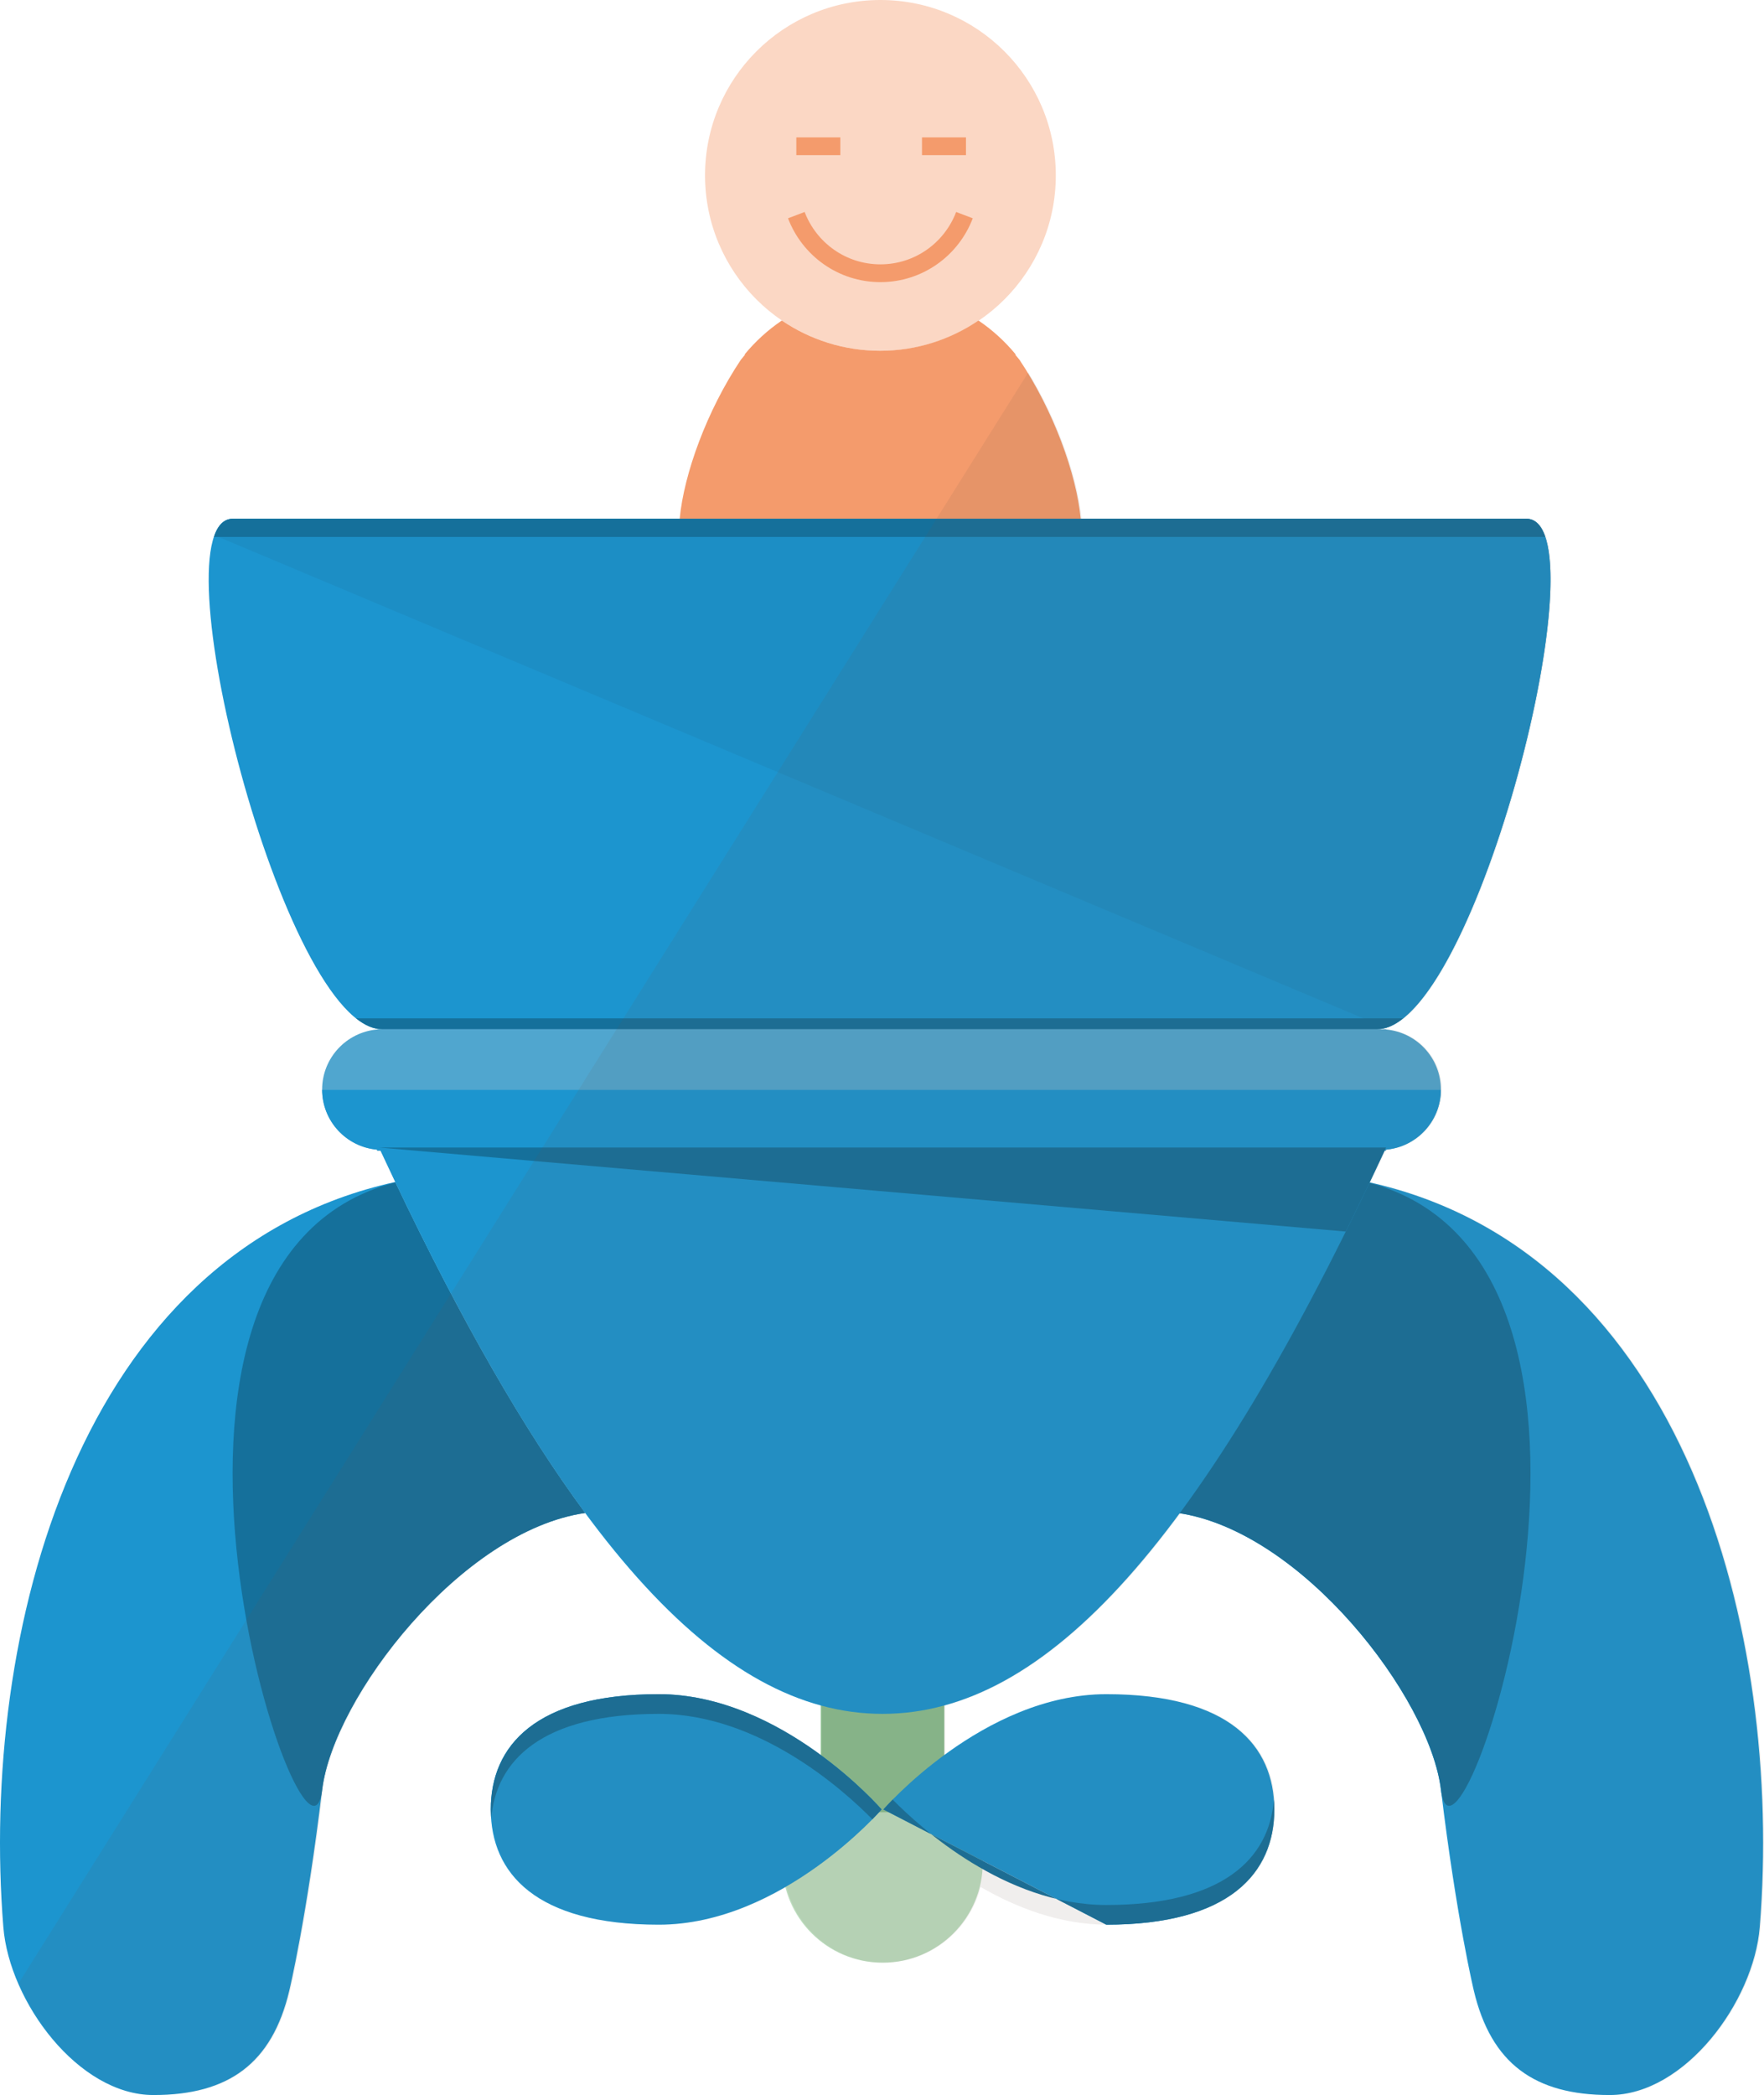 <svg xmlns="http://www.w3.org/2000/svg" width="99.25" height="117.872" viewBox="0 0 99.25 117.872"><path fill="#8ABE8F" d="M46.18 105.926c0 1.918 1.556 3.476 3.475 3.476 1.918 0 3.474-1.558 3.474-3.476l-.007-.131h.007v-13.854h-6.947v13.854h.006l-.008.131z"/><path fill="#BEDFC0" d="M44.015 104.786c0 3.113 2.524 5.639 5.64 5.639 3.115 0 5.64-2.524 5.64-5.639l-.011-.215h.011v-2.609h-11.279v2.609h.01l-.011.215z"/><path fill="#1C95CF" d="M85.876 29.188h-72.774c-4.42 0 2.871 28.719 8.396 28.719h55.982c5.524-.001 12.813-28.719 8.396-28.719zM85.876 29.188h-72.774c-4.42 0 2.871 28.719 8.396 28.719h55.982c5.524-.001 12.813-28.719 8.396-28.719z"/><path fill="#1C8EC5" d="M77.98 57.829c5.449-1.619 12.181-28.642 7.896-28.642h-72.774c-.476 0-.815.334-1.036.927l65.914 27.715z"/><path fill="#50A6CF" d="M77.975 57.921v-.015h-56.757v.015c-1.733.154-3.094 1.607-3.094 3.38 0 1.775 1.36 3.229 3.094 3.382v.053h56.757v-.053c1.732-.153 3.094-1.606 3.094-3.382-.001-1.773-1.361-3.226-3.094-3.38z"/><path fill="#1C95CF" d="M18.125 61.321c.011 1.766 1.367 3.208 3.094 3.361v.053h56.758v-.053c1.728-.153 3.082-1.596 3.092-3.361h-62.944zM22.237 66.502c-17.899 3.933-23.371 25.448-22.049 41.92.338 4.211 4.22 9.449 8.443 9.449s6.675-1.771 7.647-5.881c0 0 .979-4.078 1.846-11.297.624-5.189 7.82-14.562 14.797-15.57l.004-.002c-3.441-4.66-6.975-10.822-10.688-18.619z"/><path fill="#15709B" d="M22.246 66.521c-17.271 4.479-4.973 41.267-4.121 34.174.624-5.19 7.82-14.562 14.797-15.571h.004c-3.439-4.659-6.971-10.814-10.68-18.603z"/><path fill="#1C95CF" d="M76.96 66.502c17.899 3.933 23.372 25.447 22.05 41.92-.338 4.211-4.22 9.449-8.443 9.449s-6.674-1.771-7.646-5.881c0 0-.979-4.078-1.847-11.297-.623-5.189-7.819-14.562-14.796-15.57l-.006-.002c3.442-4.66 6.977-10.822 10.688-18.619z"/><path fill="#15709B" d="M76.953 66.521c17.271 4.479 4.973 41.267 4.12 34.174-.623-5.19-7.819-14.562-14.796-15.571h-.006c3.44-4.659 6.973-10.814 10.682-18.603z"/><path fill="#1C95CF" d="M49.604 101.804s-5.615 6.483-12.542 6.483c-6.926 0-9.448-2.902-9.448-6.483 0-3.583 2.521-6.485 9.448-6.485 6.927-.001 12.542 6.485 12.542 6.485zM49.704 101.804s5.614-6.485 12.542-6.485 9.449 2.902 9.449 6.485c0 3.581-2.521 6.483-9.449 6.483l-12.542-6.483z"/><path fill="#15709B" d="M62.246 107.179c6.564 0 9.172-2.608 9.428-5.931.014.185.021.367.021.556 0 3.581-2.521 6.483-9.449 6.483l-12.542-6.483s.185-.212.521-.556c1.541 1.569 6.337 5.931 12.021 5.931zM37.062 96.426c-6.564 0-9.172 2.609-9.428 5.932l-.021-.555c0-3.582 2.521-6.484 9.448-6.484 6.927 0 12.542 6.484 12.542 6.484s-.185.212-.521.555c-1.54-1.568-6.336-5.932-12.02-5.932z"/><path fill="#1C95CF" d="M77.986 64.562c-10.244 22.067-19.095 31.864-28.331 31.864s-18.088-9.797-28.332-31.864h56.663z"/><path fill="#15709B" d="M21.323 64.562h56.663c-.764 1.644-1.52 3.22-2.268 4.728l-54.395-4.728z"/><circle fill="#FBD7C4" cx="49.536" cy="9.868" r="9.868"/><path fill="#F49B6C" d="M38.242 29.188h22.562c-.238-2.531-1.537-6.099-3.445-8.948l-.233-.281.022-.018c-.601-.728-1.299-1.368-2.082-1.899l-.015.009-.011-.009c-1.575 1.067-3.473 1.692-5.519 1.694-2.046-.002-3.943-.627-5.519-1.694l-.012.009-.014-.009c-.782.531-1.481 1.172-2.081 1.899l.021.018-.231.281c-1.907 2.849-3.206 6.416-3.443 8.948z"/><path stroke="#F49B6C" stroke-miterlimit="10" d="M44.805 12.104c.726 1.909 2.567 3.269 4.73 3.269 2.164 0 4.005-1.359 4.729-3.269M44.805 8.23h2.475M51.875 8.23h2.475" fill="none"/><path fill="#15709B" d="M20.036 57.294c.494.393.984.612 1.462.612h55.982c.477 0 .967-.22 1.461-.612h-58.905zM86.939 30.208c-.222-.647-.565-1.021-1.062-1.021h-72.775c-.498 0-.845.373-1.063 1.021h74.9z"/><path opacity=".1" fill="#65594F" enable-background="new" d="M77.113 66.528c.279-.588.562-1.188.844-1.793h.07v-.053c1.732-.153 3.095-1.605 3.095-3.381 0-1.773-1.361-3.227-3.095-3.381v-.015h-.494c5.523 0 12.812-28.719 8.396-28.719h-25.072c-.219-2.326-1.34-5.521-3-8.236l-56.794 90.611c1.412 3.295 4.416 6.312 7.621 6.312 4.224 0 6.675-1.771 7.647-5.881 0 0 .979-4.078 1.846-11.298.624-5.19 7.82-14.562 14.797-15.571h.004l-.012-.017c4.516 6.117 8.874 9.647 13.268 10.849v2.793c-2.287-1.682-5.521-3.43-9.119-3.43-6.926 0-9.448 2.902-9.448 6.485 0 3.581 2.522 6.483 9.448 6.483 2.65 0 5.104-.951 7.13-2.123.616 2.446 2.825 4.26 5.463 4.26s4.847-1.812 5.462-4.258c2.025 1.172 4.479 2.121 7.129 2.121 6.928 0 9.449-2.902 9.449-6.483 0-3.583-2.521-6.485-9.449-6.485-3.597 0-6.83 1.747-9.117 3.43v-2.793c4.385-1.199 8.733-4.717 13.239-10.812 6.948 1.078 14.085 10.384 14.705 15.552.868 7.219 1.847 11.297 1.847 11.297.973 4.11 3.424 5.881 7.647 5.881 4.223 0 8.104-5.238 8.442-9.449 1.32-16.444-4.13-37.904-21.949-41.896z"/></svg>